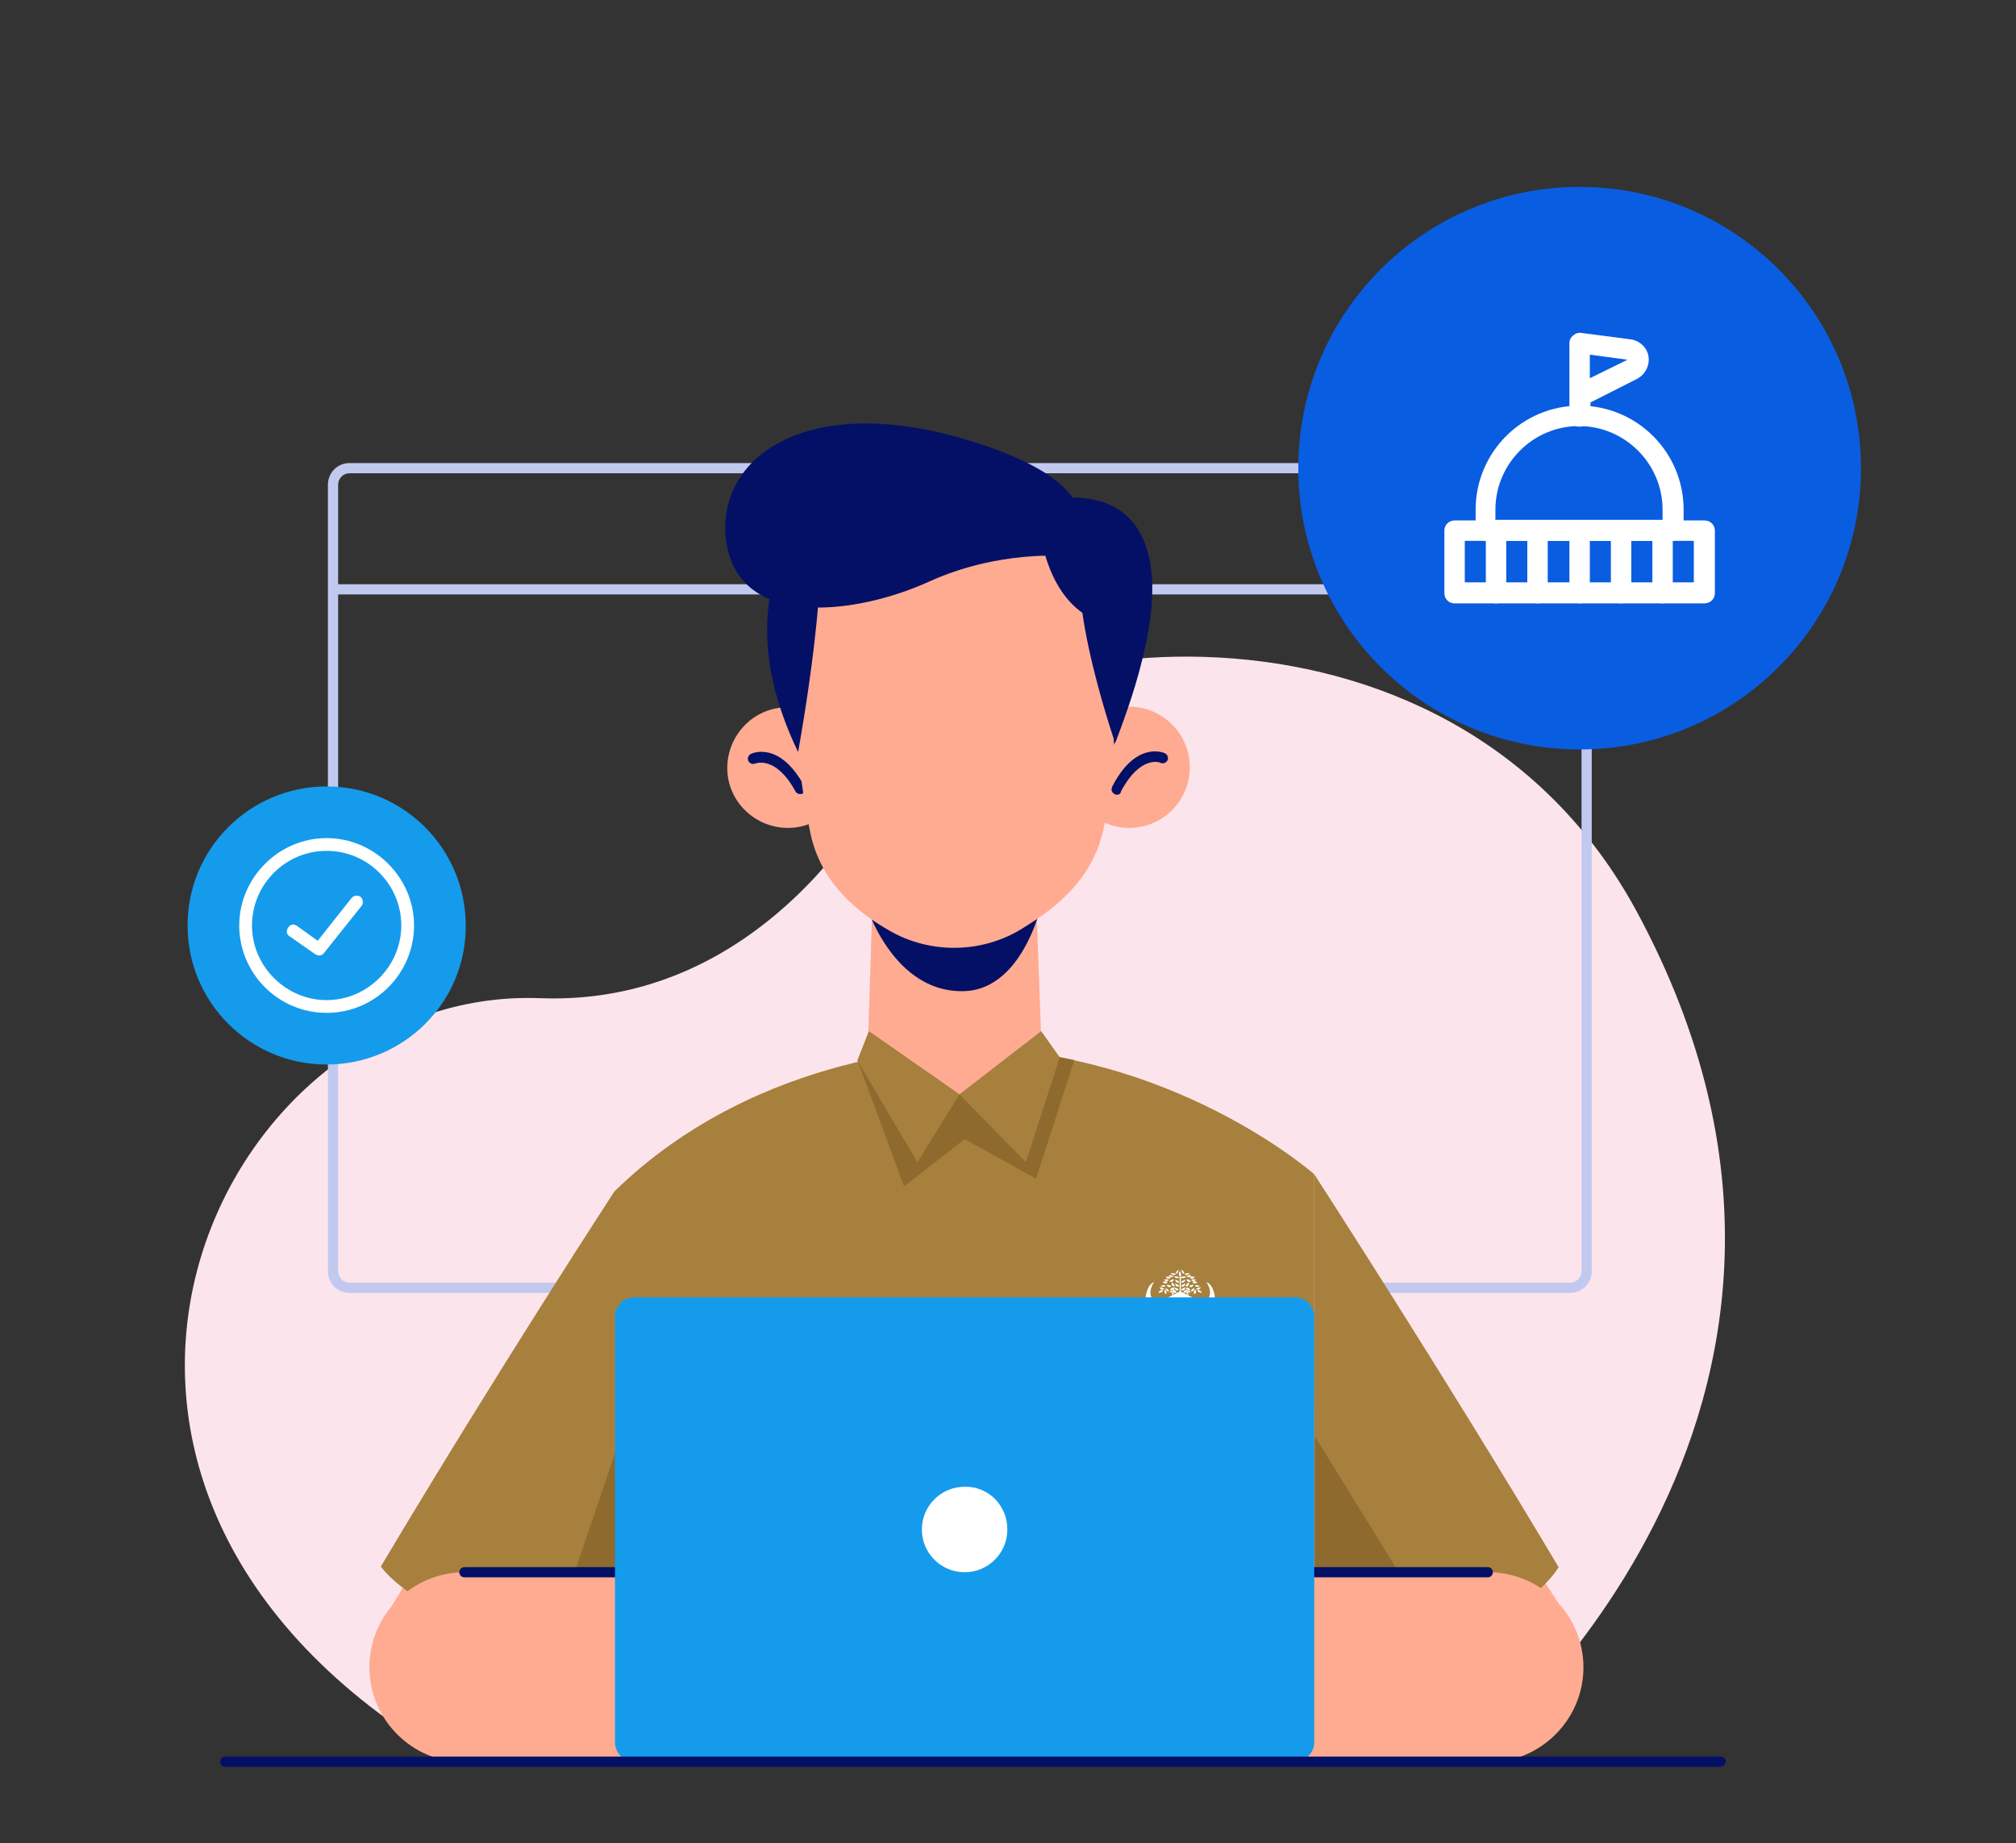 <?xml version="1.0" encoding="utf-8"?>
<!-- Generator: Adobe Illustrator 23.0.3, SVG Export Plug-In . SVG Version: 6.00 Build 0)  -->
<svg version="1.1" id="Layer_1" xmlns="http://www.w3.org/2000/svg" xmlns:xlink="http://www.w3.org/1999/xlink" x="0px" y="0px"
	 viewBox="0 0 316 289" style="enable-background:new 0 0 316 289;" xml:space="preserve">
<rect x="0" y="0" width="316" height="289" fill="#333333" stroke="none"/>
<style type="text/css">
	.st0{fill:#FCE4EC;}
	.st1{fill:#C1C9EE;}
	.st2{fill:#159BEC;}
	.st3{fill:#FFFFFF;}
	.st4{fill:#095DE1;}
	.st5{fill:#A7803D;}
	.st6{fill:#FFAB91;}
	.st7{fill:#8E6A2E;}
	.st8{fill:#041066;}
	.st9{fill-rule:evenodd;clip-rule:evenodd;fill:#FFFFFF;}
	.st10{fill:#EFF3F8;}
	.st11{fill:#FF8A65;}
	.st12{fill:#54EAF1;}
</style>
<g>
	<g>
		<g>
			<path class="st0" d="M139.6,120.7c0,0-17.4,37.2-54.9,35.8c-50.9-2-88,76.5-14.1,119.5h159.7c0,0,68.6-54.5,26.3-133
				C226.8,87.7,150.7,99.3,139.6,120.7z"/>
		</g>
		<g>
			<g>
				<g>
					<g>
						<rect x="52.2" y="91.6" class="st1" width="196.4" height="1.6"/>
					</g>
					<g>
						<path class="st1" d="M246.1,202.7H54.8c-1.9,0-3.4-1.5-3.4-3.4V76c0-1.9,1.5-3.4,3.4-3.4h191.3c1.9,0,3.4,1.5,3.4,3.4v123.3
							C249.5,201.2,248,202.7,246.1,202.7z M54.8,74.2c-1,0-1.8,0.8-1.8,1.8v123.3c0,1,0.8,1.8,1.8,1.8h191.3c1,0,1.8-0.8,1.8-1.8
							V76c0-1-0.8-1.8-1.8-1.8H54.8z"/>
					</g>
				</g>
			</g>
			<g>
				<g>
					<g>
						<g>
							<g>
								<path class="st2" d="M51.2,166.9L51.2,166.9c-12.1,0-21.8-9.8-21.8-21.8v0c0-12.1,9.8-21.8,21.8-21.8l0,0
									c12.1,0,21.8,9.8,21.8,21.8v0C73.1,157.1,63.3,166.9,51.2,166.9z"/>
							</g>
						</g>
					</g>
				</g>
				<g>
					<g>
						<path class="st3" d="M51.2,158.8c-7.6,0-13.7-6.2-13.7-13.7s6.2-13.7,13.7-13.7s13.7,6.2,13.7,13.7S58.8,158.8,51.2,158.8z
							 M51.2,133.4c-6.5,0-11.7,5.3-11.7,11.7s5.3,11.7,11.7,11.7s11.7-5.3,11.7-11.7S57.7,133.4,51.2,133.4z"/>
					</g>
					<g>
						<path class="st3" d="M50,149.8c-0.2,0-0.4-0.1-0.6-0.2l-4-2.8c-0.5-0.3-0.6-0.9-0.2-1.4c0.3-0.5,0.9-0.6,1.4-0.2l3.2,2.3
							l5.3-6.7c0.3-0.4,1-0.5,1.4-0.2c0.4,0.3,0.5,1,0.2,1.4l-5.9,7.4C50.6,149.7,50.3,149.8,50,149.8z"/>
					</g>
				</g>
			</g>
			<g>
				<circle class="st4" cx="247.6" cy="73.4" r="44.1"/>
				<g>
					<g>
						<path class="st3" d="M262.3,84.8h-29.4c-0.9,0-1.6-0.7-1.6-1.6v-3.3c0-9,7.3-16.3,16.3-16.3c9,0,16.3,7.3,16.3,16.3v3.3
							C263.9,84.1,263.2,84.8,262.3,84.8z M234.5,81.5h26.1v-1.6c0-7.2-5.9-13.1-13.1-13.1s-13.1,5.9-13.1,13.1V81.5z"/>
					</g>
					<g>
						<path class="st3" d="M267.1,94.6H228c-0.9,0-1.6-0.7-1.6-1.6v-9.8c0-0.9,0.7-1.6,1.6-1.6h39.2c0.9,0,1.6,0.7,1.6,1.6V93
							C268.8,93.9,268.1,94.6,267.1,94.6z M229.6,91.3h35.9v-6.5h-35.9V91.3z"/>
					</g>
					<g>
						<path class="st3" d="M247.6,66.9c-0.9,0-1.6-0.7-1.6-1.6V62c0,0,0,0,0-0.1v-8.1c0-0.5,0.2-0.9,0.6-1.2
							c0.3-0.3,0.8-0.5,1.3-0.4l7.7,1c1.4,0.2,2.6,1.3,2.8,2.7c0.2,1.4-0.5,2.8-1.8,3.5l-7.3,3.7v2.3
							C249.2,66.1,248.5,66.9,247.6,66.9z M249.2,55.6v3.7l5.9-2.9L249.2,55.6z"/>
					</g>
					<g>
						<path class="st3" d="M234.5,94.6c-0.9,0-1.6-0.7-1.6-1.6v-9.8c0-0.9,0.7-1.6,1.6-1.6c0.9,0,1.6,0.7,1.6,1.6V93
							C236.1,93.9,235.4,94.6,234.5,94.6z"/>
					</g>
					<g>
						<path class="st3" d="M241,94.6c-0.9,0-1.6-0.7-1.6-1.6v-9.8c0-0.9,0.7-1.6,1.6-1.6c0.9,0,1.6,0.7,1.6,1.6V93
							C242.7,93.9,241.9,94.6,241,94.6z"/>
					</g>
					<g>
						<path class="st3" d="M247.6,94.6c-0.9,0-1.6-0.7-1.6-1.6v-9.8c0-0.9,0.7-1.6,1.6-1.6c0.9,0,1.6,0.7,1.6,1.6V93
							C249.2,93.9,248.5,94.6,247.6,94.6z"/>
					</g>
					<g>
						<path class="st3" d="M254.1,94.6c-0.9,0-1.6-0.7-1.6-1.6v-9.8c0-0.9,0.7-1.6,1.6-1.6s1.6,0.7,1.6,1.6V93
							C255.7,93.9,255,94.6,254.1,94.6z"/>
					</g>
					<g>
						<path class="st3" d="M260.6,94.6c-0.9,0-1.6-0.7-1.6-1.6v-9.8c0-0.9,0.7-1.6,1.6-1.6c0.9,0,1.6,0.7,1.6,1.6V93
							C262.3,93.9,261.5,94.6,260.6,94.6z"/>
					</g>
				</g>
			</g>
		</g>
	</g>
	<g>
		<g>
			<g>
				<g>
					<g>
						<path class="st5" d="M150.4,164.3c0,0-31.1,0-54.1,22.5V250c0,0,109.7,1.7,109.7,0c0-1.7,0-65.9,0-65.9
							S183.6,164.3,150.4,164.3z"/>
					</g>
					<g>
						<g>
							<polygon class="st6" points="61.4,251.8 80.8,220.1 109.6,223.9 105.3,261.3 							"/>
							<path class="st5" d="M96.3,186.8c0,0-18.7,28.7-36.6,58.8c0,0,8,12.1,41.2,14.7L96.3,186.8z"/>
							<path class="st7" d="M98.5,221.5l2.4,38.9c-5.7-0.5-10.6-1.2-14.9-2.1C89.1,249.5,94.5,233.5,98.5,221.5z"/>
							<path class="st7" d="M225.6,256.8c-5.1,1.2-11.5,1.9-19.5,1.6v-33.2L225.6,256.8z"/>
							<path class="st7" d="M101,260.4c-5.7-0.5-10.6-1.2-14.9-2.1c3-8.8,8.5-24.9,12.5-36.8L101,260.4z"/>
							<path class="st6" d="M104.1,246.5H72.8c-8.2,0-14.9,6.7-14.9,14.9l0,0c0,8.2,6.7,14.9,14.9,14.9h36.8L104.1,246.5z"/>
							<g>
								<path class="st8" d="M96.3,247.3H72.8c-0.5,0-0.8-0.4-0.8-0.8c0-0.5,0.4-0.8,0.8-0.8h23.5c0.5,0,0.8,0.4,0.8,0.8
									C97.1,246.9,96.8,247.3,96.3,247.3z"/>
							</g>
						</g>
					</g>
					<g>
						<g>
							<polygon class="st6" points="244.3,251.4 219.9,213.8 196.4,223.9 200.7,261.3 							"/>
							<path class="st5" d="M206,184.1c0,0,20.4,31.5,38.3,61.6c0,0-7.5,13.9-38.3,12.8V184.1z"/>
							<path class="st7" d="M225.6,256.8c-5.1,1.2-11.5,1.9-19.5,1.6v-33.2L225.6,256.8z"/>
							<path class="st6" d="M202,246.5h31.3c8.2,0,14.9,6.7,14.9,14.9l0,0c0,8.2-6.7,14.9-14.9,14.9h-36.8L202,246.5z"/>
							<g>
								<path class="st8" d="M233.2,247.3h-29.5c-0.5,0-0.8-0.4-0.8-0.8c0-0.5,0.4-0.8,0.8-0.8h29.5c0.5,0,0.8,0.4,0.8,0.8
									C234,246.9,233.7,247.3,233.2,247.3z"/>
							</g>
						</g>
					</g>
					<g>
						<path class="st9" d="M185,203.9h-2.9l2.8-1.4V200h0.2v2.5l2.8,1.4H185L185,203.9z M185,204h1.9l0,0.5l0.9,0.4
							c-0.2,0.2-0.5,0.3-1,0.3c-0.6,0-0.8,0.3-1.1,0.8c-0.3,0.4-0.5,0.5-0.7,0.4c-0.2,0-0.4,0-0.7-0.4c-0.3-0.5-0.5-0.8-1.1-0.8
							c-0.5,0-0.8-0.1-1-0.3l0.9-0.4l0-0.5H185L185,204z M185.2,204.2v0.3h0.2v-0.3H185.2L185.2,204.2z M186,204.2v0.3h0.2v-0.3H186
							L186,204.2z M188.1,204.9c-0.5,0.4-0.8,0.4-1.3,0.5c-0.4,0-0.7,0.3-1,0.7c-0.2,0.3-0.4,0.6-0.8,0.6c-0.4,0-0.6-0.3-0.8-0.6
							c-0.2-0.4-0.5-0.6-1-0.7c-0.5,0-0.8,0-1.3-0.5c0,0.2,0.1,0.6,0.3,1c0.4,0.8,1.1,1.3,1.9,1.2c0.4-0.1,0.7-0.2,0.9-0.2
							c0.3-0.1,0.5,0.1,0.9,0.2c0.8,0.1,1.5-0.4,1.9-1.2C188,205.5,188.1,205.1,188.1,204.9L188.1,204.9z M188.8,205.5
							c0,0,0.7-0.1,1.3-1c0.4-0.7,0.4-1.4,0.1-2.1c-0.2-0.7-0.6-1.2-1.1-1.4c0.5,0.8,1,1.9,0,3C189.1,204.5,189.2,205,188.8,205.5
							L188.8,205.5z M187.9,206c0.2-0.1,0.4-0.2,0.5-0.3c0.4-0.3,0.6-0.8,0.6-1.3c0-0.2-0.1-0.7-0.3-0.8c0.3,0.9-0.4,1.1-0.5,1.7
							C188.1,205.6,188,205.8,187.9,206L187.9,206z M188.8,205.7c0.8-0.3,1.3-0.8,1.7-1.9c0.2,1.2-0.7,2.5-2,2.6
							C188.7,206.2,188.8,206,188.8,205.7L188.8,205.7z M187.3,206.8c0.8,0,1.2-0.4,1.4-1c-0.2,0.2-0.4,0.2-0.7,0.3
							c-0.1,0-0.2,0.1-0.3,0.3C187.6,206.5,187.5,206.6,187.3,206.8L187.3,206.8z M187.9,207c0.2-0.2,0.4-0.3,0.5-0.5
							c0.7,0,1.2-0.2,1.7-0.8C189.9,206.7,188.9,207.3,187.9,207L187.9,207z M185.3,207.1c0.4,0.1,0.7,0.2,1.1,0.1
							c0.5,0.3,1.2,0.5,1.9,0.5C187.3,208.3,185.7,208,185.3,207.1L185.3,207.1z M187.2,207.4c0.3-0.1,0.5-0.2,0.6-0.3
							c0.5,0.1,0.8,0.1,1.3-0.1C188.7,207.6,187.7,207.6,187.2,207.4L187.2,207.4z M186.5,207.2c0.3,0,0.5-0.2,0.7-0.3
							c0.2,0.1,0.5,0.1,0.7,0C187.6,207.2,187,207.5,186.5,207.2L186.5,207.2z M184.7,204.2h-0.2v0.3h0.2V204.2L184.7,204.2z
							 M183.9,204.2h-0.2v0.3h0.2V204.2L183.9,204.2z M181.2,205.5c0,0-0.7-0.1-1.3-1c-0.4-0.7-0.4-1.4-0.1-2.1
							c0.2-0.7,0.6-1.2,1.1-1.4c-0.5,0.8-1,1.9,0,3C180.8,204.5,180.8,205,181.2,205.5L181.2,205.5z M182.1,206
							c-0.1-0.2-0.2-0.4-0.3-0.7c-0.1-0.6-0.8-0.8-0.5-1.7c-0.2,0.2-0.3,0.6-0.3,0.8c0,0.5,0.2,1,0.6,1.3
							C181.7,205.8,181.9,205.9,182.1,206L182.1,206z M181.1,205.7c-0.8-0.3-1.3-0.8-1.7-1.9c-0.2,1.2,0.7,2.5,2,2.6
							C181.3,206.2,181.2,206,181.1,205.7L181.1,205.7z M182.7,206.8c-0.2-0.1-0.3-0.3-0.4-0.4c-0.1-0.2-0.2-0.2-0.3-0.3
							c-0.2-0.1-0.4-0.2-0.7-0.3C181.4,206.3,181.9,206.8,182.7,206.8L182.7,206.8z M182,207c-1,0.2-2-0.3-2.2-1.3
							c0.5,0.6,1,0.8,1.7,0.8C181.7,206.7,181.9,206.9,182,207L182,207z M184.7,207.1c-0.5,0.9-2.1,1.2-2.9,0.7
							c0.7-0.1,1.3-0.2,1.9-0.5C184,207.3,184.3,207.1,184.7,207.1L184.7,207.1z M182.8,207.4c-0.5,0.2-1.5,0.2-2-0.4
							c0.5,0.2,0.8,0.2,1.3,0.1C182.3,207.3,182.5,207.3,182.8,207.4L182.8,207.4z M183.5,207.2c-0.6,0.3-1.2,0.1-1.5-0.3
							c0.2,0,0.5,0.1,0.7,0C183,207,183.2,207.1,183.5,207.2z"/>
						<g>
							<path class="st9" d="M185,200.1c0.3-0.3,0-0.5,0-0.8C184.7,199.5,184.7,199.9,185,200.1z"/>
							<path class="st9" d="M185.2,202.3c0-0.4,0.4-0.3,0.6-0.5C185.8,202.2,185.5,202.4,185.2,202.3z"/>
							<path class="st9" d="M185.2,201.7c0-0.4,0.4-0.3,0.6-0.5C185.8,201.6,185.5,201.8,185.2,201.7z"/>
							<path class="st9" d="M185.2,201.1c0-0.4,0.4-0.3,0.6-0.5C185.8,200.9,185.4,201.2,185.2,201.1z"/>
							<path class="st9" d="M185.1,200.3c0.2-0.3,0.5-0.1,0.8-0.2C185.8,200.4,185.4,200.5,185.1,200.3z"/>
							<path class="st9" d="M185.6,199.7c-0.4,0-0.3-0.4-0.5-0.6C185.4,199.1,185.7,199.5,185.6,199.7z"/>
							<path class="st9" d="M186,202.4c-0.2,0.3,0.1,0.4,0.2,0.7C186.4,202.9,186.2,202.5,186,202.4z"/>
							<path class="st9" d="M186,202.3c0.1,0.3,0.4,0.3,0.6,0.4C186.6,202.4,186.3,202.2,186,202.3z"/>
							<path class="st9" d="M185.5,202.7c0-0.4,0.3-0.4,0.5-0.6C186.1,202.4,185.8,202.8,185.5,202.7z"/>
							<path class="st9" d="M185.9,201.7c-0.1-0.4,0.3-0.4,0.4-0.7C186.5,201.4,186.2,201.7,185.9,201.7z"/>
							<path class="st9" d="M185.9,201.9c0.1,0.4,0.4,0.3,0.7,0.4C186.5,202,186.2,201.8,185.9,201.9z"/>
							<path class="st9" d="M186.7,202.5c0-0.4,0.3-0.4,0.5-0.6C187.3,202.2,187,202.5,186.7,202.5z"/>
							<path class="st9" d="M186.4,201.7c0.2-0.3,0.5-0.2,0.7-0.3C187,201.8,186.6,201.9,186.4,201.7z"/>
							<path class="st9" d="M186,200.6c0.4-0.1,0.5,0.2,0.7,0.3C186.4,201.1,186,200.9,186,200.6z"/>
							<path class="st9" d="M185.7,199.8c0.2-0.3,0.5-0.1,0.8-0.2C186.3,199.9,185.9,200,185.7,199.8z"/>
							<path class="st9" d="M186,200.2c0.2-0.4,0.5-0.2,0.7-0.3C186.7,200.2,186.3,200.3,186,200.2z"/>
							<path class="st9" d="M186.5,200.3c0.2-0.3,0.5-0.1,0.8-0.1C187.1,200.5,186.7,200.6,186.5,200.3z"/>
							<path class="st9" d="M186.7,200.7c0.3-0.3,0.5,0,0.8-0.1C187.3,200.9,186.9,200.9,186.7,200.7z"/>
							<path class="st9" d="M186.9,201c0.3-0.3,0.5,0,0.8,0C187.5,201.3,187.1,201.3,186.9,201z"/>
							<path class="st9" d="M187.3,201.6c0.3-0.3,0.5,0,0.8,0C187.8,201.8,187.4,201.8,187.3,201.6z"/>
							<path class="st9" d="M187.5,202.1c0.2-0.3,0.5-0.2,0.7-0.3C188.1,202.2,187.7,202.3,187.5,202.1z"/>
							<path class="st9" d="M187.7,202.3c0.1,0.4,0.4,0.3,0.7,0.4C188.3,202.4,188,202.2,187.7,202.3z"/>
							<path class="st9" d="M187.2,202.9c0.4-0.2,0.2-0.4,0.3-0.7C187.2,202.2,187,202.6,187.2,202.9z"/>
							<path class="st9" d="M184.7,202.3c0-0.4-0.4-0.3-0.6-0.5C184.1,202.2,184.5,202.4,184.7,202.3z"/>
							<path class="st9" d="M184.8,201.7c0-0.4-0.4-0.3-0.6-0.5C184.2,201.6,184.5,201.8,184.8,201.7z"/>
							<path class="st9" d="M184.8,201.1c0-0.4-0.4-0.3-0.6-0.5C184.2,200.9,184.5,201.2,184.8,201.1z"/>
							<path class="st9" d="M184.8,200.3c-0.2-0.3-0.5-0.1-0.8-0.2C184.2,200.4,184.6,200.5,184.8,200.3z"/>
							<path class="st9" d="M184.3,199.7c0.4,0,0.3-0.4,0.5-0.6C184.5,199.1,184.3,199.5,184.3,199.7z"/>
							<path class="st9" d="M184,202.4c0.2,0.3-0.1,0.4-0.2,0.7C183.6,202.9,183.7,202.5,184,202.4z"/>
							<path class="st9" d="M183.9,202.3c-0.1,0.3-0.4,0.3-0.6,0.4C183.4,202.4,183.7,202.2,183.9,202.3z"/>
							<path class="st9" d="M184.4,202.7c0-0.4-0.3-0.4-0.5-0.6C183.8,202.4,184.1,202.8,184.4,202.7z"/>
							<path class="st9" d="M184.1,201.7c0.1-0.4-0.3-0.4-0.4-0.7C183.5,201.4,183.8,201.7,184.1,201.7z"/>
							<path class="st9" d="M184.1,201.9c-0.1,0.4-0.4,0.3-0.7,0.4C183.4,202,183.8,201.8,184.1,201.9z"/>
							<path class="st9" d="M183.2,202.5c0-0.4-0.3-0.4-0.5-0.6C182.7,202.2,182.9,202.5,183.2,202.5z"/>
							<path class="st9" d="M183.6,201.7c-0.2-0.3-0.5-0.2-0.7-0.3C182.9,201.8,183.3,201.9,183.6,201.7z"/>
							<path class="st9" d="M184,200.6c-0.4-0.1-0.5,0.2-0.7,0.3C183.6,201.1,183.9,200.9,184,200.6z"/>
							<path class="st9" d="M184.3,199.8c-0.2-0.3-0.5-0.1-0.8-0.2C183.6,199.9,184.1,200,184.3,199.8z"/>
							<path class="st9" d="M183.9,200.2c-0.2-0.4-0.5-0.2-0.7-0.3C183.3,200.2,183.7,200.3,183.9,200.2z"/>
							<path class="st9" d="M183.5,200.3c-0.2-0.3-0.5-0.1-0.8-0.1C182.9,200.5,183.3,200.6,183.5,200.3z"/>
							<path class="st9" d="M183.2,200.7c-0.3-0.3-0.5,0-0.8-0.1C182.6,200.9,183.1,200.9,183.2,200.7z"/>
							<path class="st9" d="M183,201c-0.3-0.3-0.5,0-0.8,0C182.5,201.3,182.9,201.3,183,201z"/>
							<path class="st9" d="M182.7,201.6c-0.3-0.3-0.5,0-0.8,0C182.1,201.8,182.5,201.8,182.7,201.6z"/>
							<path class="st9" d="M182.5,202.1c-0.2-0.3-0.5-0.2-0.7-0.3C181.8,202.2,182.2,202.3,182.5,202.1z"/>
							<path class="st9" d="M182.3,202.3c-0.1,0.4-0.4,0.3-0.7,0.4C181.6,202.4,182,202.2,182.3,202.3z"/>
							<path class="st9" d="M182.8,202.9c-0.4-0.2-0.2-0.4-0.3-0.7C182.8,202.2,182.9,202.6,182.8,202.9z"/>
						</g>
						<path class="st9" d="M182.7,208.9L182.7,208.9l0.2-0.2L182.7,208.9L182.7,208.9z M182.5,209.1l0.4-0.5l0.1,0.1l-0.1,0.7
							l-0.1-0.1l0-0.2l-0.1-0.1l-0.1,0.1L182.5,209.1L182.5,209.1z M183.1,209.3L183.1,209.3c0.1,0,0.1,0,0.1,0c0,0,0,0,0-0.1
							c0,0,0-0.1,0-0.1c0,0,0,0-0.1,0l0,0L183.1,209.3L183.1,209.3z M183.2,209L183.2,209c0.1,0,0.1,0,0.1,0c0,0,0,0,0-0.1
							c0,0,0-0.1,0-0.1c0,0,0,0-0.1,0l0,0L183.2,209L183.2,209z M183,209.3l0.2,0.1c0.1,0,0.1,0,0.1,0c0,0,0.1-0.1,0.1-0.1
							c0,0,0-0.1,0-0.1c0,0,0-0.1-0.1-0.1c0,0,0.1,0,0.1,0c0,0,0,0,0.1-0.1c0-0.1,0-0.1,0-0.1c0,0-0.1-0.1-0.1-0.1l-0.2-0.1
							L183,209.3L183,209.3z M183.6,209.4L183.6,209.4c0.1,0,0.1,0,0.1,0c0,0,0,0,0,0c0,0,0,0,0-0.1c0,0,0-0.1,0-0.1
							c0-0.1,0-0.1,0-0.1c0,0,0-0.1,0-0.1c0,0,0,0,0,0c0,0,0,0,0,0l-0.1,0L183.6,209.4L183.6,209.4z M183.5,209.5l0.1-0.6l0.2,0
							c0,0,0.1,0,0.1,0c0,0,0,0,0,0c0,0,0,0.1,0,0.1c0,0,0,0.1,0,0.2c0,0.1,0,0.2-0.1,0.2c0,0,0,0.1-0.1,0.1c0,0,0,0-0.1,0
							c0,0-0.1,0-0.1,0L183.5,209.5L183.5,209.5z M184,209.6l0.1-0.6l0.1,0l-0.1,0.6L184,209.6L184,209.6z M184.5,209.7l0.1-0.6
							l0.1,0l0.1,0.5l0-0.5l0.1,0l-0.1,0.6l-0.1,0l-0.1-0.5l0,0.5L184.5,209.7L184.5,209.7z M185.1,209.7l0-0.6l0.3,0l0,0.1l-0.2,0
							l0,0.1l0.2,0l0,0.1l-0.2,0l0,0.2l0.2,0l0,0.1L185.1,209.7L185.1,209.7z M185.8,209.6L185.8,209.6
							C185.8,209.6,185.8,209.6,185.8,209.6c-0.1,0-0.1,0-0.1,0c-0.1,0-0.1,0-0.2-0.1c0,0-0.1-0.1-0.1-0.3c0-0.1,0-0.1,0-0.2
							c0,0,0-0.1,0-0.1c0,0,0,0,0.1-0.1c0,0,0.1,0,0.1,0c0.1,0,0.1,0,0.2,0c0,0,0.1,0.1,0.1,0.1l0,0l-0.1,0l0,0c0,0,0-0.1,0-0.1
							c0,0,0,0-0.1,0c0,0-0.1,0-0.1,0.1c0,0,0,0.1,0,0.2c0,0.1,0,0.2,0,0.2c0,0,0,0,0.1,0c0,0,0.1,0,0.1,0c0,0,0-0.1,0-0.1l0,0
							l-0.1,0l0-0.1l0.2,0L185.8,209.6L185.8,209.6L185.8,209.6z M186.1,209.3l0.1,0l-0.1-0.3L186.1,209.3L186.1,209.3z M186,209.6
							l0-0.7l0.2,0l0.3,0.6l-0.1,0l-0.1-0.2l-0.1,0l0,0.2L186,209.6L186,209.6z M186.6,209.1L186.6,209.1c0.1,0,0.1,0,0.1-0.1
							c0,0,0,0,0-0.1c0,0,0-0.1,0-0.1c0,0,0,0-0.1,0l-0.1,0L186.6,209.1L186.6,209.1z M186.6,209.5l0.1,0l-0.1-0.3l0,0
							c0,0,0.1,0,0.1,0c0,0,0,0,0,0.1l0,0l0,0.1c0,0,0,0,0,0.1c0,0,0,0,0,0l0.1,0c0,0,0,0,0,0c0,0,0,0,0-0.1l0-0.1c0,0,0,0,0,0
							c0-0.1-0.1-0.1-0.1-0.1c0,0,0,0,0.1-0.1c0,0,0-0.1,0-0.1c0-0.1,0-0.1-0.1-0.1c0,0-0.1,0-0.1,0l-0.2,0.1L186.6,209.5
							L186.6,209.5z M187.1,209L187.1,209l-0.1-0.3L187.1,209L187.1,209z M187.1,209.4l-0.1-0.7l0.2-0.1l0.4,0.5l-0.1,0l-0.1-0.1
							l-0.1,0.1l0,0.2L187.1,209.4z"/>
					</g>
				</g>
				<g>
					<path class="st2" d="M203,276.2H99.4c-1.7,0-3-1.4-3-3v-66.8c0-1.7,1.4-3,3-3H203c1.7,0,3,1.4,3,3v66.8
						C206,274.8,204.6,276.2,203,276.2z"/>
					<path class="st3" d="M157.9,239.8c0,3.7-3,6.7-6.7,6.7c-3.7,0-6.7-3-6.7-6.7c0-3.7,3-6.7,6.7-6.7
						C154.9,233,157.9,236,157.9,239.8z"/>
				</g>
			</g>
			<path class="st7" d="M150.4,164.3c0,0-6.6,0-15.9,2.2l7.2,19.5l9.5-7.4l11.2,6.2l6-18.6C162.8,165,156.8,164.3,150.4,164.3z"/>
			<g>
				<g>
					<path class="st6" d="M132.9,120.1c0.1,5.2-4,9.6-9.2,9.7c-5.2,0.1-9.6-4-9.7-9.2c-0.1-5.2,4-9.6,9.2-9.7
						C128.4,110.7,132.8,114.8,132.9,120.1z"/>
					<g>
						<path class="st8" d="M125.4,124.5c-0.3,0-0.6-0.2-0.7-0.4c-3.1-5.7-6.2-4.4-6.3-4.4c-0.4,0.2-0.9,0-1.1-0.4
							c-0.2-0.4,0-0.9,0.4-1.1c0.2-0.1,4.5-2.1,8.4,5.1c0.2,0.4,0.1,0.9-0.3,1.1C125.7,124.5,125.6,124.5,125.4,124.5z"/>
					</g>
				</g>
				<g>
					<circle class="st6" cx="177" cy="120.3" r="9.5"/>
					<g>
						<path class="st8" d="M175.1,124.6c-0.1,0-0.3,0-0.4-0.1c-0.4-0.2-0.6-0.7-0.4-1.1c3.7-7.3,8.1-5.4,8.3-5.3
							c0.4,0.2,0.6,0.7,0.4,1.1c-0.2,0.4-0.7,0.6-1.1,0.4c-0.1-0.1-3.2-1.2-6.2,4.5C175.7,124.4,175.4,124.6,175.1,124.6z"/>
					</g>
				</g>
				<g>
					<path class="st6" d="M162.4,140.6c0,0-5.3,3.8-10.2,4.7c-4.9,0.9-9.6-1.9-9.7-1.9c-0.1,0-5.7-3.3-5.7-3.3l-0.9,28.3l0,0
						c8.3,6.8,19.2,6.4,27.5-0.3l0,0L162.4,140.6z"/>
				</g>
				<path class="st8" d="M135.1,140c0,0,4,15.6,15.9,15.4c10-0.2,12.7-15.4,12.7-15.4H135.1z"/>
				<path class="st6" d="M175.8,103.8c0.1,10.7-1.4,20-2.9,26.5c-1.5,6.4-5.7,10.9-11.6,14.6l-1.1,0.7c-6.3,3.9-14.4,4-20.8,0.3l0,0
					c-6.5-3.7-11-8.6-12.4-15.4c-2.6-12.5-2.9-26.4-2.9-26.4s-3.6-29,24.3-28.6S175.8,103.8,175.8,103.8z"/>
				<path class="st8" d="M125.1,117.9c0,0,6.1-33.1,2.1-37.6C127.1,80.3,113.1,93,125.1,117.9z"/>
				<path class="st8" d="M174.8,116.5c0,0-9.9-28.6-3.4-33.3C171.4,83.2,185,90,174.8,116.5z"/>
				<path class="st8" d="M164.3,78.5c0,0,14.6-4,16.2,11.3c1.1,10.9-5.9,27-5.9,27l-0.4-24.3L164.3,78.5z"/>
				<path class="st8" d="M162.6,78.7c0,0-0.3,19.4,14.3,19.6C176.9,98.3,179.6,81,162.6,78.7z"/>
				<path class="st8" d="M166.9,87.2c0,0-10.3-1-21.3,4s-29,7.5-31.6-5.4c-2.7-13.5,12-25.2,39.3-16.3c21.6,7,15.2,15,15.2,15
					L166.9,87.2z"/>
			</g>
			<polygon class="st7" points="136.2,161.7 150.4,171.6 163.2,161.7 166.1,165.8 162.6,176.6 140.6,176.8 134.4,166.3 			"/>
			<polygon class="st5" points="163.2,161.7 150.4,171.6 160.8,182.2 166.1,165.8 			"/>
			<polygon class="st5" points="150.4,171.6 143.8,182.2 134.4,166.3 136.2,161.7 			"/>
		</g>
		<g>
			<path class="st8" d="M269.7,277H35.3c-0.5,0-0.8-0.4-0.8-0.8s0.4-0.8,0.8-0.8h234.4c0.5,0,0.8,0.4,0.8,0.8S270.1,277,269.7,277z"
				/>
		</g>
	</g>
</g>
</svg>

